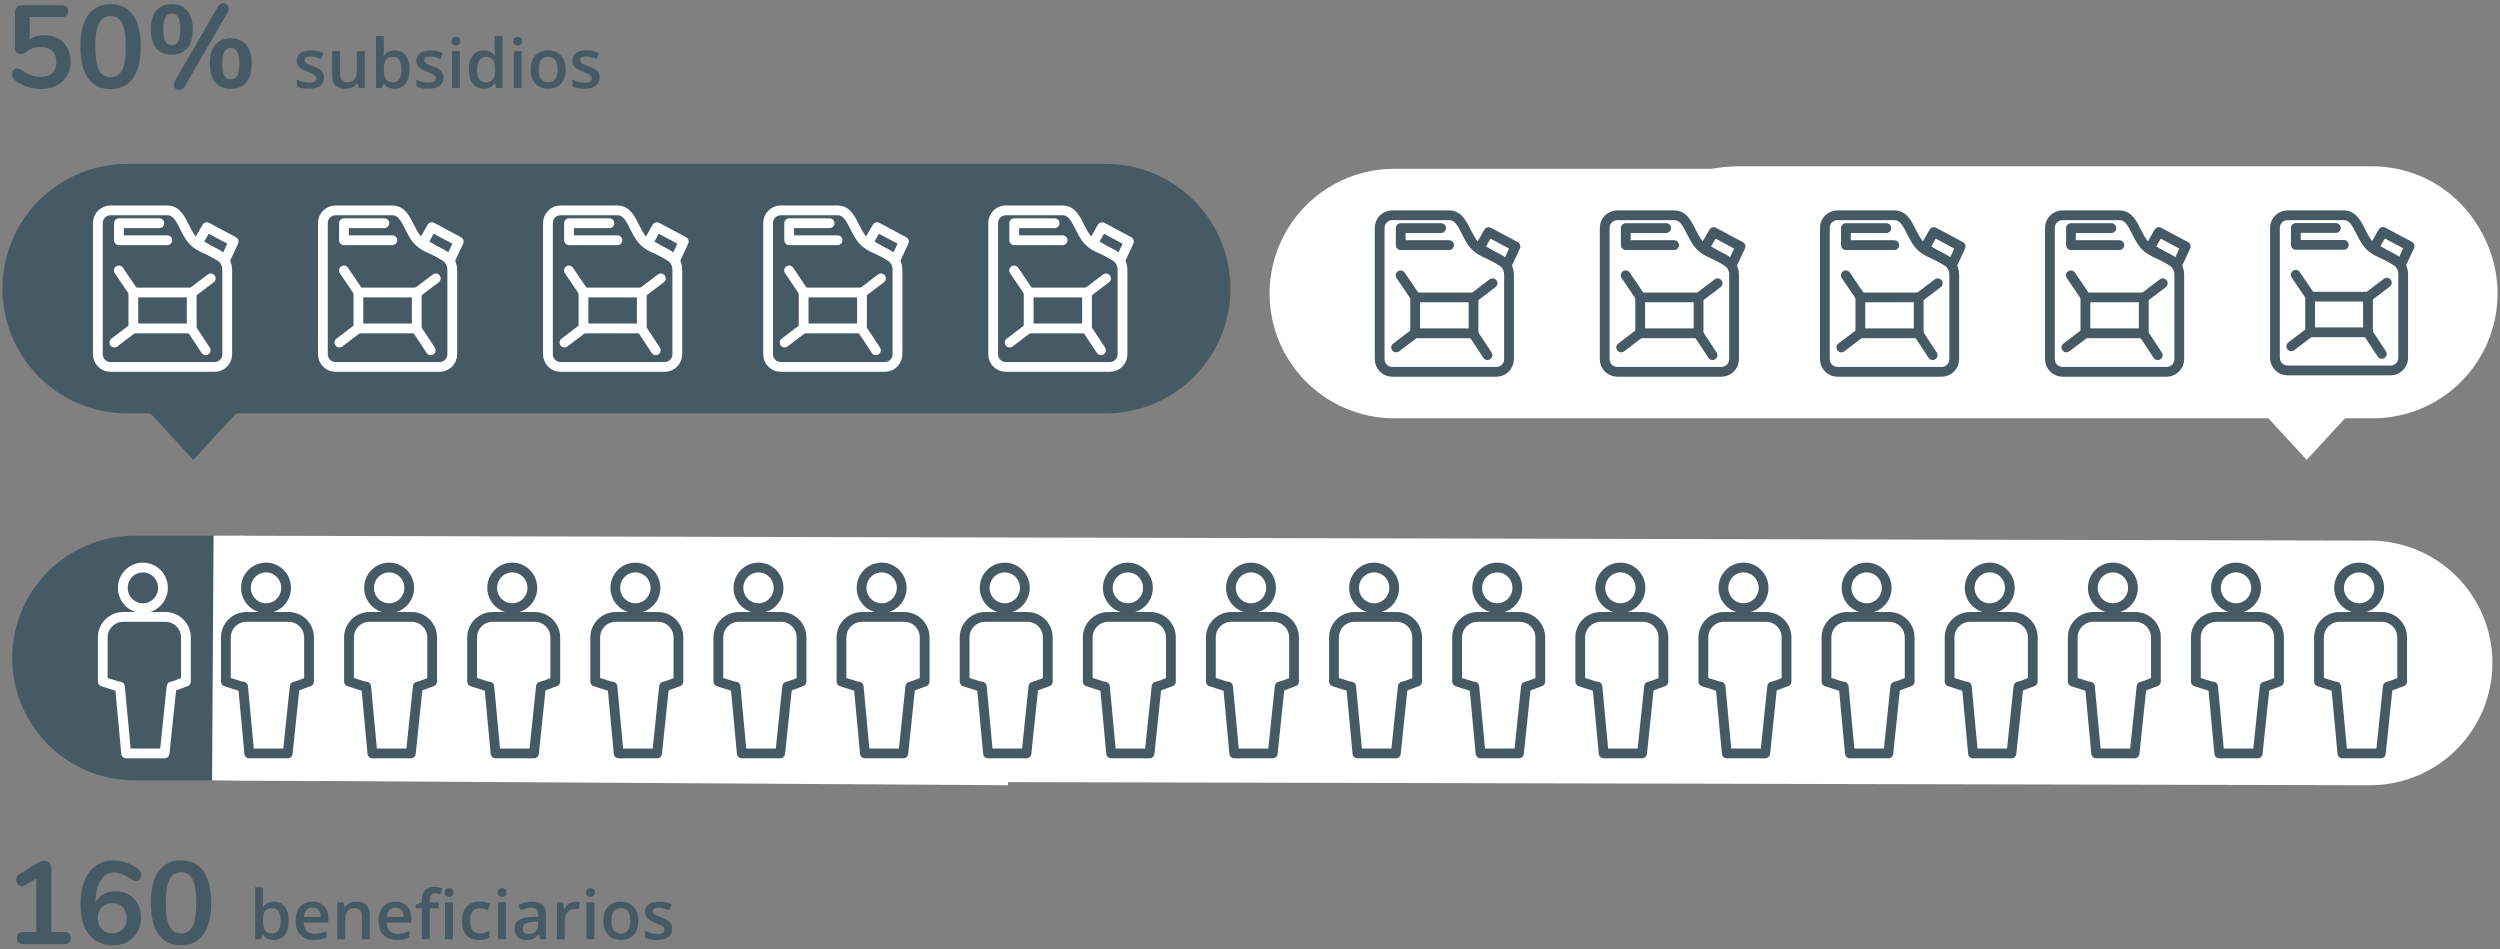 <?xml version="1.0" encoding="UTF-8"?>
<svg width="511px" height="194px" viewBox="0 0 511 194" version="1.1" xmlns="http://www.w3.org/2000/svg" xmlns:xlink="http://www.w3.org/1999/xlink">
    <rect x="0" y="0" width="511" height="194" fill="#808080" stroke="none"/>
    <!-- Generator: Sketch 48.2 (47327) - http://www.bohemiancoding.com/sketch -->
    <title>Group</title>
    <desc>Created with Sketch.</desc>
    <defs></defs>
    <g id="Artboard-3-Copy-2" stroke="none" stroke-width="1" fill="none" fill-rule="evenodd" transform="translate(-47, -68)">
        <g id="Group" transform="translate(48, 68)">
            <path d="M44.5,134.5 L483.449,135.5" id="Line-Copy-10" stroke="#FFFFFF" stroke-width="50" stroke-linecap="round"></path>
            <path d="M26.5,134.5 L45.5,134.5" id="Line-Copy-12" stroke="#455A64" stroke-width="50" stroke-linecap="round"></path>
            <path d="M42.5,134.5 L205.19,135.5" id="Line-Copy-14" stroke="#FFFFFF" stroke-width="50"></path>
            <g id="Group-Copy-2" transform="translate(43, 115)" stroke="#455A64" stroke-linecap="round" stroke-linejoin="round">
                <g id="man" transform="translate(0.167, 0)">
                    <g id="Group-12-Copy-3" transform="translate(2, 1)">
                        <ellipse id="Oval-5" stroke-width="2" cx="8.207" cy="4.156" rx="4.103" ry="4.156"></ellipse>
                        <path d="M3.251,24.344 L0,23.308 L0,14.294 C-2.84068559e-16,11.974 1.88,10.094 4.2,10.094 L12.8,10.094 C15.12,10.094 17,11.974 17,14.294 L17,23.308 L14.203,24.344" id="Rectangle-12" stroke-width="2"></path>
                        <polyline id="Rectangle-13" stroke-width="2" points="14.069 24.344 12.641 38 4.787 38 3.517 24.344"></polyline>
                    </g>
                </g>
                <g id="man" transform="translate(25.333, 0)">
                    <g id="Group-12-Copy-3" transform="translate(2, 1)">
                        <ellipse id="Oval-5" stroke-width="2" cx="8.207" cy="4.156" rx="4.103" ry="4.156"></ellipse>
                        <path d="M3.251,24.344 L0,23.308 L0,14.294 C-2.84068559e-16,11.974 1.88,10.094 4.2,10.094 L12.8,10.094 C15.12,10.094 17,11.974 17,14.294 L17,23.308 L14.203,24.344" id="Rectangle-12" stroke-width="2"></path>
                        <polyline id="Rectangle-13" stroke-width="2" points="14.069 24.344 12.641 38 4.787 38 3.517 24.344"></polyline>
                    </g>
                </g>
                <g id="man" transform="translate(50.5, 0)">
                    <g id="Group-12-Copy-3" transform="translate(2, 1)">
                        <ellipse id="Oval-5" stroke-width="2" cx="8.207" cy="4.156" rx="4.103" ry="4.156"></ellipse>
                        <path d="M3.251,24.344 L0,23.308 L0,14.294 C-2.84068559e-16,11.974 1.88,10.094 4.2,10.094 L12.8,10.094 C15.12,10.094 17,11.974 17,14.294 L17,23.308 L14.203,24.344" id="Rectangle-12" stroke-width="2"></path>
                        <polyline id="Rectangle-13" stroke-width="2" points="14.069 24.344 12.641 38 4.787 38 3.517 24.344"></polyline>
                    </g>
                </g>
                <g id="man" transform="translate(100.833, 0)">
                    <g id="Group-12-Copy-3" transform="translate(2, 1)">
                        <ellipse id="Oval-5" stroke-width="2" cx="8.207" cy="4.156" rx="4.103" ry="4.156"></ellipse>
                        <path d="M3.251,24.344 L0,23.308 L0,14.294 C-2.84068559e-16,11.974 1.88,10.094 4.2,10.094 L12.8,10.094 C15.12,10.094 17,11.974 17,14.294 L17,23.308 L14.203,24.344" id="Rectangle-12" stroke-width="2"></path>
                        <polyline id="Rectangle-13" stroke-width="2" points="14.069 24.344 12.641 38 4.787 38 3.517 24.344"></polyline>
                    </g>
                </g>
                <g id="man" transform="translate(151.167, 0)">
                    <g id="Group-12-Copy-3" transform="translate(2, 1)">
                        <ellipse id="Oval-5" stroke-width="2" cx="8.207" cy="4.156" rx="4.103" ry="4.156"></ellipse>
                        <path d="M3.251,24.344 L0,23.308 L0,14.294 C-2.84068559e-16,11.974 1.88,10.094 4.2,10.094 L12.8,10.094 C15.12,10.094 17,11.974 17,14.294 L17,23.308 L14.203,24.344" id="Rectangle-12" stroke-width="2"></path>
                        <polyline id="Rectangle-13" stroke-width="2" points="14.069 24.344 12.641 38 4.787 38 3.517 24.344"></polyline>
                    </g>
                </g>
                <g id="man" transform="translate(201.5, 0)">
                    <g id="Group-12-Copy-3" transform="translate(2, 1)">
                        <ellipse id="Oval-5" stroke-width="2" cx="8.207" cy="4.156" rx="4.103" ry="4.156"></ellipse>
                        <path d="M3.251,24.344 L0,23.308 L0,14.294 C-2.84068559e-16,11.974 1.88,10.094 4.2,10.094 L12.8,10.094 C15.12,10.094 17,11.974 17,14.294 L17,23.308 L14.203,24.344" id="Rectangle-12" stroke-width="2"></path>
                        <polyline id="Rectangle-13" stroke-width="2" points="14.069 24.344 12.641 38 4.787 38 3.517 24.344"></polyline>
                    </g>
                </g>
                <g id="man" transform="translate(251.833, 0)">
                    <g id="Group-12-Copy-3" transform="translate(2, 1)">
                        <ellipse id="Oval-5" stroke-width="2" cx="8.207" cy="4.156" rx="4.103" ry="4.156"></ellipse>
                        <path d="M3.251,24.344 L0,23.308 L0,14.294 C-2.84068559e-16,11.974 1.88,10.094 4.2,10.094 L12.8,10.094 C15.12,10.094 17,11.974 17,14.294 L17,23.308 L14.203,24.344" id="Rectangle-12" stroke-width="2"></path>
                        <polyline id="Rectangle-13" stroke-width="2" points="14.069 24.344 12.641 38 4.787 38 3.517 24.344"></polyline>
                    </g>
                </g>
                <g id="man" transform="translate(302.167, 0)">
                    <g id="Group-12-Copy-3" transform="translate(2, 1)">
                        <ellipse id="Oval-5" stroke-width="2" cx="8.207" cy="4.156" rx="4.103" ry="4.156"></ellipse>
                        <path d="M3.251,24.344 L0,23.308 L0,14.294 C-2.84068559e-16,11.974 1.88,10.094 4.2,10.094 L12.8,10.094 C15.12,10.094 17,11.974 17,14.294 L17,23.308 L14.203,24.344" id="Rectangle-12" stroke-width="2"></path>
                        <polyline id="Rectangle-13" stroke-width="2" points="14.069 24.344 12.641 38 4.787 38 3.517 24.344"></polyline>
                    </g>
                </g>
                <g id="man" transform="translate(352.5, 0)">
                    <g id="Group-12-Copy-3" transform="translate(2, 1)">
                        <ellipse id="Oval-5" stroke-width="2" cx="8.207" cy="4.156" rx="4.103" ry="4.156"></ellipse>
                        <path d="M3.251,24.344 L0,23.308 L0,14.294 C-2.84068559e-16,11.974 1.88,10.094 4.2,10.094 L12.8,10.094 C15.12,10.094 17,11.974 17,14.294 L17,23.308 L14.203,24.344" id="Rectangle-12" stroke-width="2"></path>
                        <polyline id="Rectangle-13" stroke-width="2" points="14.069 24.344 12.641 38 4.787 38 3.517 24.344"></polyline>
                    </g>
                </g>
                <g id="man" transform="translate(402.833, 0)">
                    <g id="Group-12-Copy-3" transform="translate(2, 1)">
                        <ellipse id="Oval-5" stroke-width="2" cx="8.207" cy="4.156" rx="4.103" ry="4.156"></ellipse>
                        <path d="M3.251,24.344 L0,23.308 L0,14.294 C-2.84068559e-16,11.974 1.88,10.094 4.2,10.094 L12.8,10.094 C15.12,10.094 17,11.974 17,14.294 L17,23.308 L14.203,24.344" id="Rectangle-12" stroke-width="2"></path>
                        <polyline id="Rectangle-13" stroke-width="2" points="14.069 24.344 12.641 38 4.787 38 3.517 24.344"></polyline>
                    </g>
                </g>
                <g id="man" transform="translate(75.667, 0)">
                    <g id="Group-12-Copy-3" transform="translate(2, 1)">
                        <ellipse id="Oval-5" stroke-width="2" cx="8.207" cy="4.156" rx="4.103" ry="4.156"></ellipse>
                        <path d="M3.251,24.344 L0,23.308 L0,14.294 C-2.84068559e-16,11.974 1.88,10.094 4.2,10.094 L12.8,10.094 C15.12,10.094 17,11.974 17,14.294 L17,23.308 L14.203,24.344" id="Rectangle-12" stroke-width="2"></path>
                        <polyline id="Rectangle-13" stroke-width="2" points="14.069 24.344 12.641 38 4.787 38 3.517 24.344"></polyline>
                    </g>
                </g>
                <g id="man" transform="translate(126, 0)">
                    <g id="Group-12-Copy-3" transform="translate(2, 1)">
                        <ellipse id="Oval-5" stroke-width="2" cx="8.207" cy="4.156" rx="4.103" ry="4.156"></ellipse>
                        <path d="M3.251,24.344 L0,23.308 L0,14.294 C-2.84068559e-16,11.974 1.88,10.094 4.2,10.094 L12.8,10.094 C15.12,10.094 17,11.974 17,14.294 L17,23.308 L14.203,24.344" id="Rectangle-12" stroke-width="2"></path>
                        <polyline id="Rectangle-13" stroke-width="2" points="14.069 24.344 12.641 38 4.787 38 3.517 24.344"></polyline>
                    </g>
                </g>
                <g id="man" transform="translate(176.333, 0)">
                    <g id="Group-12-Copy-3" transform="translate(2, 1)">
                        <ellipse id="Oval-5" stroke-width="2" cx="8.207" cy="4.156" rx="4.103" ry="4.156"></ellipse>
                        <path d="M3.251,24.344 L0,23.308 L0,14.294 C-2.84068559e-16,11.974 1.88,10.094 4.2,10.094 L12.8,10.094 C15.12,10.094 17,11.974 17,14.294 L17,23.308 L14.203,24.344" id="Rectangle-12" stroke-width="2"></path>
                        <polyline id="Rectangle-13" stroke-width="2" points="14.069 24.344 12.641 38 4.787 38 3.517 24.344"></polyline>
                    </g>
                </g>
                <g id="man" transform="translate(226.667, 0)">
                    <g id="Group-12-Copy-3" transform="translate(2, 1)">
                        <ellipse id="Oval-5" stroke-width="2" cx="8.207" cy="4.156" rx="4.103" ry="4.156"></ellipse>
                        <path d="M3.251,24.344 L0,23.308 L0,14.294 C-2.84068559e-16,11.974 1.88,10.094 4.2,10.094 L12.8,10.094 C15.12,10.094 17,11.974 17,14.294 L17,23.308 L14.203,24.344" id="Rectangle-12" stroke-width="2"></path>
                        <polyline id="Rectangle-13" stroke-width="2" points="14.069 24.344 12.641 38 4.787 38 3.517 24.344"></polyline>
                    </g>
                </g>
                <g id="man" transform="translate(277, 0)">
                    <g id="Group-12-Copy-3" transform="translate(2, 1)">
                        <ellipse id="Oval-5" stroke-width="2" cx="8.207" cy="4.156" rx="4.103" ry="4.156"></ellipse>
                        <path d="M3.251,24.344 L0,23.308 L0,14.294 C-2.84068559e-16,11.974 1.88,10.094 4.2,10.094 L12.8,10.094 C15.12,10.094 17,11.974 17,14.294 L17,23.308 L14.203,24.344" id="Rectangle-12" stroke-width="2"></path>
                        <polyline id="Rectangle-13" stroke-width="2" points="14.069 24.344 12.641 38 4.787 38 3.517 24.344"></polyline>
                    </g>
                </g>
                <g id="man" transform="translate(327.333, 0)">
                    <g id="Group-12-Copy-3" transform="translate(2, 1)">
                        <ellipse id="Oval-5" stroke-width="2" cx="8.207" cy="4.156" rx="4.103" ry="4.156"></ellipse>
                        <path d="M3.251,24.344 L0,23.308 L0,14.294 C-2.84068559e-16,11.974 1.88,10.094 4.2,10.094 L12.8,10.094 C15.12,10.094 17,11.974 17,14.294 L17,23.308 L14.203,24.344" id="Rectangle-12" stroke-width="2"></path>
                        <polyline id="Rectangle-13" stroke-width="2" points="14.069 24.344 12.641 38 4.787 38 3.517 24.344"></polyline>
                    </g>
                </g>
                <g id="man" transform="translate(377.667, 0)">
                    <g id="Group-12-Copy-3" transform="translate(2, 1)">
                        <ellipse id="Oval-5" stroke-width="2" cx="8.207" cy="4.156" rx="4.103" ry="4.156"></ellipse>
                        <path d="M3.251,24.344 L0,23.308 L0,14.294 C-2.84068559e-16,11.974 1.88,10.094 4.2,10.094 L12.8,10.094 C15.12,10.094 17,11.974 17,14.294 L17,23.308 L14.203,24.344" id="Rectangle-12" stroke-width="2"></path>
                        <polyline id="Rectangle-13" stroke-width="2" points="14.069 24.344 12.641 38 4.787 38 3.517 24.344"></polyline>
                    </g>
                </g>
                <g id="man" transform="translate(428, 0)">
                    <g id="Group-12-Copy-3" transform="translate(2, 1)">
                        <ellipse id="Oval-5" stroke-width="2" cx="8.207" cy="4.156" rx="4.103" ry="4.156"></ellipse>
                        <path d="M3.251,24.344 L0,23.308 L0,14.294 C-2.84068559e-16,11.974 1.88,10.094 4.2,10.094 L12.8,10.094 C15.12,10.094 17,11.974 17,14.294 L17,23.308 L14.203,24.344" id="Rectangle-12" stroke-width="2"></path>
                        <polyline id="Rectangle-13" stroke-width="2" points="14.069 24.344 12.641 38 4.787 38 3.517 24.344"></polyline>
                    </g>
                </g>
            </g>
            <path d="M154.884,84 L25.116,84 C11.245,84 0,72.807 0,59 C0,45.193 11.245,34 25.116,34 L154.884,34 C168.755,34 180,45.193 180,59 C180,72.807 168.755,84 154.884,84 L154.884,84 Z M38.512,94 L29.302,84 L47.722,84 L38.512,94 L38.512,94 Z" id="Shape" fill="#455A64"></path>
            <g id="Bubble-Copy" transform="translate(419, 64) scale(-1, 1) translate(-419, -64) translate(329, 34)" fill="#FFFFFF">
                <g id="Polygon">
                    <path d="M154.884,50 L25.116,50 C11.245,50 0,38.807 0,25 C0,11.193 11.245,0 25.116,0 L154.884,0 C168.755,0 180,11.193 180,25 C180,38.807 168.755,50 154.884,50 L154.884,50 Z M38.512,60 L29.302,50 L47.722,50 L38.512,60 L38.512,60 Z" id="Shape"></path>
                </g>
            </g>
            <path d="M55.011,184.303 C55.954,184.303 56.689,184.645 57.215,185.328 C57.742,186.012 58.005,186.971 58.005,188.206 C58.005,189.446 57.738,190.411 57.205,191.101 C56.672,191.792 55.931,192.137 54.983,192.137 C54.026,192.137 53.284,191.793 52.755,191.104 L52.646,191.104 L52.352,192 L51.148,192 L51.148,181.363 L52.755,181.363 L52.755,183.893 C52.755,184.079 52.746,184.357 52.728,184.727 C52.709,185.096 52.696,185.33 52.687,185.431 L52.755,185.431 C53.265,184.679 54.017,184.303 55.011,184.303 Z M54.594,185.615 C53.947,185.615 53.481,185.805 53.196,186.186 C52.911,186.567 52.764,187.203 52.755,188.097 L52.755,188.206 C52.755,189.127 52.901,189.793 53.192,190.206 C53.484,190.618 53.96,190.824 54.621,190.824 C55.191,190.824 55.623,190.599 55.917,190.147 C56.21,189.696 56.357,189.045 56.357,188.192 C56.357,186.474 55.77,185.615 54.594,185.615 Z M63.173,192.137 C61.997,192.137 61.078,191.794 60.415,191.108 C59.751,190.422 59.42,189.478 59.42,188.274 C59.42,187.039 59.728,186.069 60.343,185.362 C60.958,184.656 61.803,184.303 62.879,184.303 C63.877,184.303 64.665,184.606 65.244,185.212 C65.823,185.818 66.112,186.652 66.112,187.714 L66.112,188.582 L61.074,188.582 C61.097,189.316 61.295,189.88 61.669,190.274 C62.043,190.668 62.569,190.865 63.248,190.865 C63.695,190.865 64.111,190.823 64.496,190.739 C64.881,190.654 65.294,190.514 65.736,190.318 L65.736,191.624 C65.344,191.811 64.948,191.943 64.547,192.021 C64.146,192.098 63.688,192.137 63.173,192.137 Z M62.879,185.52 C62.368,185.52 61.959,185.681 61.652,186.005 C61.344,186.328 61.161,186.8 61.102,187.42 L64.533,187.42 C64.524,186.796 64.374,186.323 64.082,186.001 C63.79,185.68 63.389,185.52 62.879,185.52 Z M74.589,192 L72.976,192 L72.976,187.352 C72.976,186.768 72.858,186.333 72.624,186.046 C72.389,185.759 72.016,185.615 71.506,185.615 C70.827,185.615 70.33,185.816 70.016,186.217 C69.701,186.618 69.544,187.29 69.544,188.233 L69.544,192 L67.938,192 L67.938,184.439 L69.195,184.439 L69.421,185.431 L69.503,185.431 C69.731,185.071 70.054,184.793 70.474,184.597 C70.893,184.401 71.358,184.303 71.868,184.303 C73.682,184.303 74.589,185.226 74.589,187.071 L74.589,192 Z M80.126,192.137 C78.95,192.137 78.031,191.794 77.368,191.108 C76.705,190.422 76.373,189.478 76.373,188.274 C76.373,187.039 76.681,186.069 77.296,185.362 C77.911,184.656 78.757,184.303 79.832,184.303 C80.83,184.303 81.618,184.606 82.197,185.212 C82.776,185.818 83.065,186.652 83.065,187.714 L83.065,188.582 L78.027,188.582 C78.05,189.316 78.248,189.88 78.622,190.274 C78.996,190.668 79.522,190.865 80.201,190.865 C80.648,190.865 81.064,190.823 81.449,190.739 C81.834,190.654 82.247,190.514 82.689,190.318 L82.689,191.624 C82.298,191.811 81.901,191.943 81.5,192.021 C81.099,192.098 80.641,192.137 80.126,192.137 Z M79.832,185.52 C79.322,185.52 78.913,185.681 78.605,186.005 C78.297,186.328 78.114,186.8 78.055,187.42 L81.486,187.42 C81.477,186.796 81.327,186.323 81.035,186.001 C80.743,185.68 80.342,185.52 79.832,185.52 Z M88.685,185.656 L86.839,185.656 L86.839,192 L85.226,192 L85.226,185.656 L83.981,185.656 L83.981,184.904 L85.226,184.412 L85.226,183.92 C85.226,183.027 85.435,182.365 85.854,181.934 C86.274,181.503 86.914,181.288 87.775,181.288 C88.34,181.288 88.896,181.382 89.443,181.568 L89.02,182.785 C88.623,182.658 88.245,182.594 87.885,182.594 C87.52,182.594 87.255,182.707 87.088,182.932 C86.922,183.158 86.839,183.496 86.839,183.947 L86.839,184.439 L88.685,184.439 L88.685,185.656 Z M91.576,192 L89.97,192 L89.97,184.439 L91.576,184.439 L91.576,192 Z M89.874,182.437 C89.874,182.149 89.953,181.928 90.11,181.773 C90.267,181.618 90.492,181.541 90.783,181.541 C91.066,181.541 91.286,181.618 91.443,181.773 C91.6,181.928 91.679,182.149 91.679,182.437 C91.679,182.71 91.6,182.925 91.443,183.083 C91.286,183.24 91.066,183.318 90.783,183.318 C90.492,183.318 90.267,183.24 90.11,183.083 C89.953,182.925 89.874,182.71 89.874,182.437 Z M96.929,192.137 C95.785,192.137 94.916,191.803 94.321,191.135 C93.726,190.468 93.429,189.509 93.429,188.261 C93.429,186.989 93.74,186.012 94.362,185.328 C94.984,184.645 95.883,184.303 97.059,184.303 C97.856,184.303 98.574,184.451 99.212,184.747 L98.727,186.039 C98.048,185.775 97.487,185.643 97.045,185.643 C95.737,185.643 95.083,186.511 95.083,188.247 C95.083,189.095 95.246,189.732 95.572,190.158 C95.898,190.584 96.375,190.797 97.004,190.797 C97.719,190.797 98.396,190.619 99.034,190.264 L99.034,191.665 C98.747,191.834 98.441,191.954 98.115,192.027 C97.789,192.1 97.394,192.137 96.929,192.137 Z M102.418,192 L100.812,192 L100.812,184.439 L102.418,184.439 L102.418,192 Z M100.716,182.437 C100.716,182.149 100.794,181.928 100.952,181.773 C101.109,181.618 101.333,181.541 101.625,181.541 C101.908,181.541 102.127,181.618 102.285,181.773 C102.442,181.928 102.521,182.149 102.521,182.437 C102.521,182.71 102.442,182.925 102.285,183.083 C102.127,183.24 101.908,183.318 101.625,183.318 C101.333,183.318 101.109,183.24 100.952,183.083 C100.794,182.925 100.716,182.71 100.716,182.437 Z M109.445,192 L109.124,190.947 L109.069,190.947 C108.705,191.408 108.338,191.721 107.969,191.887 C107.6,192.054 107.126,192.137 106.547,192.137 C105.804,192.137 105.224,191.936 104.807,191.535 C104.39,191.134 104.182,190.567 104.182,189.833 C104.182,189.054 104.471,188.466 105.05,188.069 C105.629,187.673 106.51,187.456 107.695,187.42 L109.001,187.379 L109.001,186.976 C109.001,186.493 108.888,186.131 108.663,185.892 C108.437,185.653 108.087,185.533 107.613,185.533 C107.226,185.533 106.854,185.59 106.499,185.704 C106.144,185.818 105.802,185.952 105.474,186.107 L104.954,184.959 C105.364,184.745 105.813,184.582 106.301,184.47 C106.788,184.359 107.249,184.303 107.682,184.303 C108.643,184.303 109.369,184.512 109.859,184.932 C110.349,185.351 110.594,186.009 110.594,186.907 L110.594,192 L109.445,192 Z M107.053,190.906 C107.636,190.906 108.104,190.743 108.458,190.417 C108.811,190.092 108.987,189.635 108.987,189.047 L108.987,188.391 L108.017,188.432 C107.26,188.459 106.71,188.585 106.366,188.811 C106.022,189.037 105.85,189.382 105.85,189.847 C105.85,190.184 105.95,190.445 106.15,190.629 C106.351,190.814 106.652,190.906 107.053,190.906 Z M116.671,184.303 C116.994,184.303 117.261,184.326 117.471,184.371 L117.313,185.868 C117.086,185.813 116.849,185.786 116.603,185.786 C115.96,185.786 115.439,185.996 115.041,186.415 C114.642,186.834 114.442,187.379 114.442,188.049 L114.442,192 L112.836,192 L112.836,184.439 L114.094,184.439 L114.306,185.772 L114.388,185.772 C114.638,185.321 114.965,184.964 115.369,184.699 C115.772,184.435 116.206,184.303 116.671,184.303 Z M120.479,192 L118.872,192 L118.872,184.439 L120.479,184.439 L120.479,192 Z M118.776,182.437 C118.776,182.149 118.855,181.928 119.012,181.773 C119.169,181.618 119.394,181.541 119.686,181.541 C119.968,181.541 120.188,181.618 120.345,181.773 C120.502,181.928 120.581,182.149 120.581,182.437 C120.581,182.71 120.502,182.925 120.345,183.083 C120.188,183.24 119.968,183.318 119.686,183.318 C119.394,183.318 119.169,183.24 119.012,183.083 C118.855,182.925 118.776,182.71 118.776,182.437 Z M129.481,188.206 C129.481,189.441 129.165,190.405 128.531,191.098 C127.898,191.79 127.016,192.137 125.886,192.137 C125.179,192.137 124.555,191.977 124.013,191.658 C123.47,191.339 123.053,190.881 122.762,190.284 C122.47,189.687 122.324,188.994 122.324,188.206 C122.324,186.98 122.639,186.023 123.268,185.335 C123.896,184.647 124.783,184.303 125.927,184.303 C127.021,184.303 127.886,184.655 128.524,185.359 C129.162,186.063 129.481,187.012 129.481,188.206 Z M123.979,188.206 C123.979,189.952 124.623,190.824 125.913,190.824 C127.189,190.824 127.827,189.952 127.827,188.206 C127.827,186.479 127.185,185.615 125.899,185.615 C125.225,185.615 124.736,185.839 124.433,186.285 C124.13,186.732 123.979,187.372 123.979,188.206 Z M136.406,189.847 C136.406,190.585 136.137,191.151 135.6,191.545 C135.062,191.94 134.292,192.137 133.289,192.137 C132.282,192.137 131.473,191.984 130.862,191.679 L130.862,190.291 C131.751,190.701 132.578,190.906 133.344,190.906 C134.333,190.906 134.827,190.608 134.827,190.011 C134.827,189.819 134.772,189.66 134.663,189.532 C134.554,189.405 134.374,189.272 134.123,189.136 C133.872,188.999 133.524,188.844 133.077,188.671 C132.207,188.334 131.618,187.996 131.31,187.659 C131.002,187.322 130.849,186.884 130.849,186.347 C130.849,185.7 131.11,185.197 131.631,184.839 C132.153,184.482 132.863,184.303 133.761,184.303 C134.649,184.303 135.49,184.483 136.283,184.843 L135.764,186.053 C134.948,185.715 134.262,185.547 133.706,185.547 C132.858,185.547 132.435,185.788 132.435,186.271 C132.435,186.508 132.545,186.709 132.766,186.873 C132.987,187.037 133.469,187.263 134.212,187.55 C134.836,187.791 135.29,188.012 135.572,188.213 C135.855,188.413 136.064,188.645 136.201,188.907 C136.338,189.169 136.406,189.482 136.406,189.847 Z" id="beneficiarios" fill="#455A64"></path>
            <path d="M65.228,15.847 C65.228,16.585 64.959,17.151 64.421,17.545 C63.883,17.94 63.113,18.137 62.11,18.137 C61.103,18.137 60.294,17.984 59.684,17.679 L59.684,16.291 C60.572,16.701 61.399,16.906 62.165,16.906 C63.154,16.906 63.648,16.608 63.648,16.011 C63.648,15.819 63.594,15.66 63.484,15.532 C63.375,15.405 63.195,15.272 62.944,15.136 C62.694,14.999 62.345,14.844 61.898,14.671 C61.028,14.334 60.439,13.996 60.131,13.659 C59.824,13.322 59.67,12.884 59.67,12.347 C59.67,11.7 59.931,11.197 60.453,10.839 C60.974,10.482 61.684,10.303 62.582,10.303 C63.471,10.303 64.312,10.483 65.104,10.843 L64.585,12.053 C63.769,11.715 63.083,11.547 62.527,11.547 C61.68,11.547 61.256,11.788 61.256,12.271 C61.256,12.508 61.366,12.709 61.587,12.873 C61.808,13.037 62.29,13.263 63.033,13.55 C63.658,13.791 64.111,14.012 64.394,14.213 C64.676,14.413 64.886,14.645 65.022,14.907 C65.159,15.169 65.228,15.482 65.228,15.847 Z M72.296,18 L72.07,17.009 L71.988,17.009 C71.765,17.36 71.447,17.635 71.035,17.836 C70.622,18.036 70.152,18.137 69.623,18.137 C68.707,18.137 68.023,17.909 67.572,17.453 C67.121,16.997 66.896,16.307 66.896,15.382 L66.896,10.439 L68.516,10.439 L68.516,15.102 C68.516,15.68 68.634,16.114 68.871,16.404 C69.108,16.693 69.479,16.838 69.985,16.838 C70.66,16.838 71.155,16.636 71.472,16.233 C71.789,15.83 71.947,15.154 71.947,14.206 L71.947,10.439 L73.561,10.439 L73.561,18 L72.296,18 Z M79.713,10.303 C80.656,10.303 81.391,10.645 81.917,11.328 C82.444,12.012 82.707,12.971 82.707,14.206 C82.707,15.446 82.44,16.411 81.907,17.101 C81.374,17.792 80.633,18.137 79.686,18.137 C78.729,18.137 77.986,17.793 77.457,17.104 L77.348,17.104 L77.054,18 L75.851,18 L75.851,7.363 L77.457,7.363 L77.457,9.893 C77.457,10.079 77.448,10.357 77.43,10.727 C77.411,11.096 77.398,11.33 77.389,11.431 L77.457,11.431 C77.967,10.679 78.719,10.303 79.713,10.303 Z M79.296,11.615 C78.649,11.615 78.183,11.805 77.898,12.186 C77.613,12.567 77.466,13.203 77.457,14.097 L77.457,14.206 C77.457,15.127 77.603,15.793 77.895,16.206 C78.186,16.618 78.662,16.824 79.323,16.824 C79.893,16.824 80.325,16.599 80.619,16.147 C80.913,15.696 81.06,15.045 81.06,14.192 C81.06,12.474 80.472,11.615 79.296,11.615 Z M89.652,15.847 C89.652,16.585 89.383,17.151 88.846,17.545 C88.308,17.94 87.538,18.137 86.535,18.137 C85.528,18.137 84.719,17.984 84.108,17.679 L84.108,16.291 C84.997,16.701 85.824,16.906 86.59,16.906 C87.579,16.906 88.073,16.608 88.073,16.011 C88.073,15.819 88.019,15.66 87.909,15.532 C87.8,15.405 87.62,15.272 87.369,15.136 C87.118,14.999 86.77,14.844 86.323,14.671 C85.453,14.334 84.864,13.996 84.556,13.659 C84.249,13.322 84.095,12.884 84.095,12.347 C84.095,11.7 84.356,11.197 84.877,10.839 C85.399,10.482 86.109,10.303 87.007,10.303 C87.896,10.303 88.736,10.483 89.529,10.843 L89.01,12.053 C88.194,11.715 87.508,11.547 86.952,11.547 C86.104,11.547 85.681,11.788 85.681,12.271 C85.681,12.508 85.791,12.709 86.012,12.873 C86.233,13.037 86.715,13.263 87.458,13.55 C88.082,13.791 88.536,14.012 88.818,14.213 C89.101,14.413 89.311,14.645 89.447,14.907 C89.584,15.169 89.652,15.482 89.652,15.847 Z M92.995,18 L91.389,18 L91.389,10.439 L92.995,10.439 L92.995,18 Z M91.293,8.437 C91.293,8.149 91.372,7.928 91.529,7.773 C91.686,7.618 91.91,7.541 92.202,7.541 C92.485,7.541 92.705,7.618 92.862,7.773 C93.019,7.928 93.098,8.149 93.098,8.437 C93.098,8.71 93.019,8.925 92.862,9.083 C92.705,9.24 92.485,9.318 92.202,9.318 C91.91,9.318 91.686,9.24 91.529,9.083 C91.372,8.925 91.293,8.71 91.293,8.437 Z M97.842,18.137 C96.898,18.137 96.162,17.795 95.634,17.111 C95.105,16.428 94.841,15.468 94.841,14.233 C94.841,12.994 95.109,12.029 95.644,11.338 C96.18,10.648 96.921,10.303 97.869,10.303 C98.863,10.303 99.619,10.67 100.139,11.403 L100.221,11.403 C100.143,10.861 100.104,10.433 100.104,10.118 L100.104,7.363 L101.718,7.363 L101.718,18 L100.46,18 L100.18,17.009 L100.104,17.009 C99.59,17.761 98.835,18.137 97.842,18.137 Z M98.272,16.838 C98.933,16.838 99.414,16.652 99.715,16.281 C100.016,15.909 100.171,15.307 100.18,14.473 L100.18,14.247 C100.18,13.295 100.025,12.618 99.715,12.217 C99.405,11.816 98.92,11.615 98.259,11.615 C97.694,11.615 97.258,11.844 96.953,12.302 C96.648,12.76 96.495,13.413 96.495,14.261 C96.495,15.099 96.643,15.738 96.939,16.178 C97.236,16.618 97.68,16.838 98.272,16.838 Z M105.621,18 L104.015,18 L104.015,10.439 L105.621,10.439 L105.621,18 Z M103.919,8.437 C103.919,8.149 103.998,7.928 104.155,7.773 C104.312,7.618 104.536,7.541 104.828,7.541 C105.111,7.541 105.331,7.618 105.488,7.773 C105.645,7.928 105.724,8.149 105.724,8.437 C105.724,8.71 105.645,8.925 105.488,9.083 C105.331,9.24 105.111,9.318 104.828,9.318 C104.536,9.318 104.312,9.24 104.155,9.083 C103.998,8.925 103.919,8.71 103.919,8.437 Z M114.624,14.206 C114.624,15.441 114.307,16.405 113.674,17.098 C113.04,17.79 112.159,18.137 111.028,18.137 C110.322,18.137 109.698,17.977 109.155,17.658 C108.613,17.339 108.196,16.881 107.904,16.284 C107.613,15.687 107.467,14.994 107.467,14.206 C107.467,12.98 107.781,12.023 108.41,11.335 C109.039,10.647 109.925,10.303 111.069,10.303 C112.163,10.303 113.029,10.655 113.667,11.359 C114.305,12.063 114.624,13.012 114.624,14.206 Z M109.121,14.206 C109.121,15.952 109.766,16.824 111.056,16.824 C112.332,16.824 112.97,15.952 112.97,14.206 C112.97,12.479 112.327,11.615 111.042,11.615 C110.368,11.615 109.879,11.839 109.576,12.285 C109.273,12.732 109.121,13.372 109.121,14.206 Z M121.549,15.847 C121.549,16.585 121.28,17.151 120.742,17.545 C120.204,17.94 119.434,18.137 118.432,18.137 C117.424,18.137 116.616,17.984 116.005,17.679 L116.005,16.291 C116.894,16.701 117.721,16.906 118.486,16.906 C119.475,16.906 119.97,16.608 119.97,16.011 C119.97,15.819 119.915,15.66 119.806,15.532 C119.696,15.405 119.516,15.272 119.266,15.136 C119.015,14.999 118.666,14.844 118.22,14.671 C117.349,14.334 116.76,13.996 116.453,13.659 C116.145,13.322 115.991,12.884 115.991,12.347 C115.991,11.7 116.252,11.197 116.774,10.839 C117.296,10.482 118.006,10.303 118.903,10.303 C119.792,10.303 120.633,10.483 121.426,10.843 L120.906,12.053 C120.09,11.715 119.405,11.547 118.849,11.547 C118.001,11.547 117.577,11.788 117.577,12.271 C117.577,12.508 117.688,12.709 117.909,12.873 C118.13,13.037 118.612,13.263 119.354,13.55 C119.979,13.791 120.432,14.012 120.715,14.213 C120.997,14.413 121.207,14.645 121.344,14.907 C121.48,15.169 121.549,15.482 121.549,15.847 Z" id="subsidios" fill="#455A64"></path>
            <path d="M25,59 L225,59" id="Line-Copy-29" stroke="#455A64" stroke-width="51" stroke-linecap="round"></path>
            <g id="Group-9-Copy-59" transform="translate(19, 43)" stroke="#FFFFFF" stroke-linecap="round" stroke-linejoin="round" stroke-width="2">
                <path d="M2.583,2.7269292e-14 C6.466,6.82591498e-14 10.348,1.09249008e-13 14.231,1.50238865e-13 C17.118,7.35652731e-13 17.453,4.29 19.692,6.421 C21.932,8.552 26.444,8.489 26.444,12.208 C26.444,17.945 26.444,23.681 26.444,29.417 L26.444,29.417 C26.444,30.844 25.288,32 23.861,32 L2.583,32 C1.156,32 6.18791386e-16,30.844 4.4408921e-16,29.417 L-2.70894418e-14,2.583 C-2.7264144e-14,1.156 1.156,1.15023168e-15 2.583,8.8817842e-16 Z" id="Rectangle-8"></path>
                <polygon id="Rectangle-9" points="20.392 6.74 22.268 3.435 27.761 6.373 26.063 10.027"></polygon>
                <polyline id="Path-16" points="12.565 2.624 4.306 2.624 4.306 6.102 14.196 6.102"></polyline>
                <rect id="Rectangle-10" x="7.259" y="16.787" width="11.926" height="7.344"></rect>
                <path d="M7.519,17.049 L4.286,12.276" id="Line-9"></path>
                <path d="M18.926,17.049 L23.074,13.902" id="Line-10"></path>
                <path d="M22.037,28.59 L18.926,23.869" id="Line-11"></path>
                <path d="M3.37,27.016 L7.519,23.869" id="Line-12"></path>
            </g>
            <g id="Group-9-Copy-60" transform="translate(65, 43)" stroke="#FFFFFF" stroke-linecap="round" stroke-linejoin="round" stroke-width="2">
                <path d="M2.583,2.7269292e-14 C6.466,6.82591498e-14 10.348,1.09249008e-13 14.231,1.50238865e-13 C17.118,7.35652731e-13 17.453,4.29 19.692,6.421 C21.932,8.552 26.444,8.489 26.444,12.208 C26.444,17.945 26.444,23.681 26.444,29.417 L26.444,29.417 C26.444,30.844 25.288,32 23.861,32 L2.583,32 C1.156,32 6.18791386e-16,30.844 4.4408921e-16,29.417 L-2.70894418e-14,2.583 C-2.7264144e-14,1.156 1.156,1.15023168e-15 2.583,8.8817842e-16 Z" id="Rectangle-8"></path>
                <polygon id="Rectangle-9" points="20.392 6.74 22.268 3.435 27.761 6.373 26.063 10.027"></polygon>
                <polyline id="Path-16" points="12.565 2.624 4.306 2.624 4.306 6.102 14.196 6.102"></polyline>
                <rect id="Rectangle-10" x="7.259" y="16.787" width="11.926" height="7.344"></rect>
                <path d="M7.519,17.049 L4.286,12.276" id="Line-9"></path>
                <path d="M18.926,17.049 L23.074,13.902" id="Line-10"></path>
                <path d="M22.037,28.59 L18.926,23.869" id="Line-11"></path>
                <path d="M3.37,27.016 L7.519,23.869" id="Line-12"></path>
            </g>
            <g id="Group-9-Copy-61" transform="translate(111, 43)" stroke="#FFFFFF" stroke-linecap="round" stroke-linejoin="round" stroke-width="2">
                <path d="M2.583,2.7269292e-14 C6.466,6.82591498e-14 10.348,1.09249008e-13 14.231,1.50238865e-13 C17.118,7.35652731e-13 17.453,4.29 19.692,6.421 C21.932,8.552 26.444,8.489 26.444,12.208 C26.444,17.945 26.444,23.681 26.444,29.417 L26.444,29.417 C26.444,30.844 25.288,32 23.861,32 L2.583,32 C1.156,32 6.18791386e-16,30.844 4.4408921e-16,29.417 L-2.70894418e-14,2.583 C-2.7264144e-14,1.156 1.156,1.15023168e-15 2.583,8.8817842e-16 Z" id="Rectangle-8"></path>
                <polygon id="Rectangle-9" points="20.392 6.74 22.268 3.435 27.761 6.373 26.063 10.027"></polygon>
                <polyline id="Path-16" points="12.565 2.624 4.306 2.624 4.306 6.102 14.196 6.102"></polyline>
                <rect id="Rectangle-10" x="7.259" y="16.787" width="11.926" height="7.344"></rect>
                <path d="M7.519,17.049 L4.286,12.276" id="Line-9"></path>
                <path d="M18.926,17.049 L23.074,13.902" id="Line-10"></path>
                <path d="M22.037,28.59 L18.926,23.869" id="Line-11"></path>
                <path d="M3.37,27.016 L7.519,23.869" id="Line-12"></path>
            </g>
            <g id="Group-9-Copy-62" transform="translate(156, 43)" stroke="#FFFFFF" stroke-linecap="round" stroke-linejoin="round" stroke-width="2">
                <path d="M2.583,2.7269292e-14 C6.466,6.82591498e-14 10.348,1.09249008e-13 14.231,1.50238865e-13 C17.118,7.35652731e-13 17.453,4.29 19.692,6.421 C21.932,8.552 26.444,8.489 26.444,12.208 C26.444,17.945 26.444,23.681 26.444,29.417 L26.444,29.417 C26.444,30.844 25.288,32 23.861,32 L2.583,32 C1.156,32 2.0752506e-15,30.844 0,29.417 L-2.70894418e-14,2.583 C-2.7264144e-14,1.156 1.156,7.06142474e-16 2.583,4.4408921e-16 Z" id="Rectangle-8"></path>
                <polygon id="Rectangle-9" points="20.392 6.74 22.268 3.435 27.761 6.373 26.063 10.027"></polygon>
                <polyline id="Path-16" points="12.565 2.624 4.306 2.624 4.306 6.102 14.196 6.102"></polyline>
                <rect id="Rectangle-10" x="7.259" y="16.787" width="11.926" height="7.344"></rect>
                <path d="M7.519,17.049 L4.286,12.276" id="Line-9"></path>
                <path d="M18.926,17.049 L23.074,13.902" id="Line-10"></path>
                <path d="M22.037,28.59 L18.926,23.869" id="Line-11"></path>
                <path d="M3.37,27.016 L7.519,23.869" id="Line-12"></path>
            </g>
            <g id="Group-9-Copy-63" transform="translate(202, 43)" stroke="#FFFFFF" stroke-linecap="round" stroke-linejoin="round" stroke-width="2">
                <path d="M2.583,2.7269292e-14 C6.466,6.82591498e-14 10.348,1.09249008e-13 14.231,1.50238865e-13 C17.118,7.35652731e-13 17.453,4.29 19.692,6.421 C21.932,8.552 26.444,8.489 26.444,12.208 C26.444,17.945 26.444,23.681 26.444,29.417 L26.444,29.417 C26.444,30.844 25.288,32 23.861,32 L2.583,32 C1.156,32 2.0752506e-15,30.844 0,29.417 L-2.70894418e-14,2.583 C-2.7264144e-14,1.156 1.156,7.06142474e-16 2.583,4.4408921e-16 Z" id="Rectangle-8"></path>
                <polygon id="Rectangle-9" points="20.392 6.74 22.268 3.435 27.761 6.373 26.063 10.027"></polygon>
                <polyline id="Path-16" points="12.565 2.624 4.306 2.624 4.306 6.102 14.196 6.102"></polyline>
                <rect id="Rectangle-10" x="7.259" y="16.787" width="11.926" height="7.344"></rect>
                <path d="M7.519,17.049 L4.286,12.276" id="Line-9"></path>
                <path d="M18.926,17.049 L23.074,13.902" id="Line-10"></path>
                <path d="M22.037,28.59 L18.926,23.869" id="Line-11"></path>
                <path d="M3.37,27.016 L7.519,23.869" id="Line-12"></path>
            </g>
            <g id="Group-2-Copy" transform="translate(281, 44)" stroke-linecap="round">
                <path d="M3,16 L203,16" id="Line-Copy-23" stroke="#FFFFFF" stroke-width="51"></path>
                <g id="Group-9-Copy-49" stroke="#455A64" stroke-linejoin="round" stroke-width="2">
                    <path d="M2.583,2.7269292e-14 C6.466,6.82591498e-14 10.348,1.09249008e-13 14.231,1.50238865e-13 C17.118,7.35652731e-13 17.453,4.29 19.692,6.421 C21.932,8.552 26.444,8.489 26.444,12.208 C26.444,17.945 26.444,23.681 26.444,29.417 L26.444,29.417 C26.444,30.844 25.288,32 23.861,32 L2.583,32 C1.156,32 6.18791386e-16,30.844 4.4408921e-16,29.417 L-2.70894418e-14,2.583 C-2.7264144e-14,1.156 1.156,1.15023168e-15 2.583,8.8817842e-16 Z" id="Rectangle-8"></path>
                    <polygon id="Rectangle-9" points="20.392 6.74 22.268 3.435 27.761 6.373 26.063 10.027"></polygon>
                    <polyline id="Path-16" points="12.565 2.624 4.306 2.624 4.306 6.102 14.196 6.102"></polyline>
                    <rect id="Rectangle-10" x="7.259" y="16.787" width="11.926" height="7.344"></rect>
                    <path d="M7.519,17.049 L4.286,12.276" id="Line-9"></path>
                    <path d="M18.926,17.049 L23.074,13.902" id="Line-10"></path>
                    <path d="M22.037,28.59 L18.926,23.869" id="Line-11"></path>
                    <path d="M3.37,27.016 L7.519,23.869" id="Line-12"></path>
                </g>
                <g id="Group-9-Copy-50" transform="translate(46, 0)" stroke="#455A64" stroke-linejoin="round" stroke-width="2">
                    <path d="M2.583,2.7269292e-14 C6.466,6.82591498e-14 10.348,1.09249008e-13 14.231,1.50238865e-13 C17.118,7.35652731e-13 17.453,4.29 19.692,6.421 C21.932,8.552 26.444,8.489 26.444,12.208 C26.444,17.945 26.444,23.681 26.444,29.417 L26.444,29.417 C26.444,30.844 25.288,32 23.861,32 L2.583,32 C1.156,32 6.18791386e-16,30.844 4.4408921e-16,29.417 L-2.70894418e-14,2.583 C-2.7264144e-14,1.156 1.156,1.15023168e-15 2.583,8.8817842e-16 Z" id="Rectangle-8"></path>
                    <polygon id="Rectangle-9" points="20.392 6.74 22.268 3.435 27.761 6.373 26.063 10.027"></polygon>
                    <polyline id="Path-16" points="12.565 2.624 4.306 2.624 4.306 6.102 14.196 6.102"></polyline>
                    <rect id="Rectangle-10" x="7.259" y="16.787" width="11.926" height="7.344"></rect>
                    <path d="M7.519,17.049 L4.286,12.276" id="Line-9"></path>
                    <path d="M18.926,17.049 L23.074,13.902" id="Line-10"></path>
                    <path d="M22.037,28.59 L18.926,23.869" id="Line-11"></path>
                    <path d="M3.37,27.016 L7.519,23.869" id="Line-12"></path>
                </g>
                <g id="Group-9-Copy-51" transform="translate(91, 0)" stroke="#455A64" stroke-linejoin="round" stroke-width="2">
                    <path d="M2.583,2.7269292e-14 C6.466,6.82591498e-14 10.348,1.09249008e-13 14.231,1.50238865e-13 C17.118,7.35652731e-13 17.453,4.29 19.692,6.421 C21.932,8.552 26.444,8.489 26.444,12.208 C26.444,17.945 26.444,23.681 26.444,29.417 L26.444,29.417 C26.444,30.844 25.288,32 23.861,32 L2.583,32 C1.156,32 2.0752506e-15,30.844 0,29.417 L-2.70894418e-14,2.583 C-2.7264144e-14,1.156 1.156,7.06142474e-16 2.583,4.4408921e-16 Z" id="Rectangle-8"></path>
                    <polygon id="Rectangle-9" points="20.392 6.74 22.268 3.435 27.761 6.373 26.063 10.027"></polygon>
                    <polyline id="Path-16" points="12.565 2.624 4.306 2.624 4.306 6.102 14.196 6.102"></polyline>
                    <rect id="Rectangle-10" x="7.259" y="16.787" width="11.926" height="7.344"></rect>
                    <path d="M7.519,17.049 L4.286,12.276" id="Line-9"></path>
                    <path d="M18.926,17.049 L23.074,13.902" id="Line-10"></path>
                    <path d="M22.037,28.59 L18.926,23.869" id="Line-11"></path>
                    <path d="M3.37,27.016 L7.519,23.869" id="Line-12"></path>
                </g>
                <g id="Group-9-Copy-52" transform="translate(137, 0)" stroke="#455A64" stroke-linejoin="round" stroke-width="2">
                    <path d="M2.583,2.7269292e-14 C6.466,6.82591498e-14 10.348,1.09249008e-13 14.231,1.50238865e-13 C17.118,7.35652731e-13 17.453,4.29 19.692,6.421 C21.932,8.552 26.444,8.489 26.444,12.208 C26.444,17.945 26.444,23.681 26.444,29.417 L26.444,29.417 C26.444,30.844 25.288,32 23.861,32 L2.583,32 C1.156,32 2.0752506e-15,30.844 0,29.417 L-2.70894418e-14,2.583 C-2.7264144e-14,1.156 1.156,7.06142474e-16 2.583,4.4408921e-16 Z" id="Rectangle-8"></path>
                    <polygon id="Rectangle-9" points="20.392 6.74 22.268 3.435 27.761 6.373 26.063 10.027"></polygon>
                    <polyline id="Path-16" points="12.565 2.624 4.306 2.624 4.306 6.102 14.196 6.102"></polyline>
                    <rect id="Rectangle-10" x="7.259" y="16.787" width="11.926" height="7.344"></rect>
                    <path d="M7.519,17.049 L4.286,12.276" id="Line-9"></path>
                    <path d="M18.926,17.049 L23.074,13.902" id="Line-10"></path>
                    <path d="M22.037,28.59 L18.926,23.869" id="Line-11"></path>
                    <path d="M3.37,27.016 L7.519,23.869" id="Line-12"></path>
                </g>
                <g id="Group-9-Copy-53" transform="translate(183, 0)" stroke="#455A64" stroke-linejoin="round" stroke-width="2">
                    <path d="M2.583,2.7269292e-14 C6.424,6.78204047e-14 10.265,1.08371517e-13 14.106,1.4892263e-13 C16.968,7.29207714e-13 17.3,4.252 19.52,6.365 C21.74,8.477 26.213,8.415 26.213,12.101 C26.213,17.78 26.213,23.458 26.213,29.137 L26.213,29.137 C26.213,30.563 25.056,31.72 23.63,31.72 L2.583,31.72 C1.156,31.72 1.0628806e-15,30.563 8.8817842e-16,29.137 L-2.70894418e-14,2.583 C-2.7264144e-14,1.156 1.156,1.15023168e-15 2.583,8.8817842e-16 Z" id="Rectangle-8"></path>
                    <polygon id="Rectangle-9" points="20.214 6.681 22.072 3.405 27.518 6.317 25.835 9.939"></polygon>
                    <polyline id="Path-16" points="12.455 2.601 4.268 2.601 4.268 6.049 14.072 6.049"></polyline>
                    <rect id="Rectangle-10" x="7.196" y="16.64" width="11.821" height="7.28"></rect>
                    <path d="M7.453,16.9 L4.248,12.169" id="Line-9"></path>
                    <path d="M18.76,16.9 L22.872,13.78" id="Line-10"></path>
                    <path d="M21.844,28.34 L18.76,23.66" id="Line-11"></path>
                    <path d="M3.341,26.78 L7.453,23.66" id="Line-12"></path>
                </g>
            </g>
            <path d="M12.024,190.504 C12.984,190.504 13.464,190.912 13.464,191.728 C13.464,192.576 12.984,193 12.024,193 L3.912,193 C2.936,193 2.448,192.576 2.448,191.728 C2.448,190.912 2.936,190.504 3.912,190.504 L6.408,190.504 L6.408,179.56 L4.104,180.976 C3.88,181.104 3.68,181.168 3.504,181.168 C3.168,181.168 2.884,181.024 2.652,180.736 C2.42,180.448 2.304,180.128 2.304,179.776 C2.304,179.312 2.512,178.952 2.928,178.696 L6.648,176.392 C7.128,176.104 7.584,175.96 8.016,175.96 C8.464,175.96 8.824,176.096 9.096,176.368 C9.368,176.64 9.504,177.016 9.504,177.496 L9.504,190.504 L12.024,190.504 Z M22.632,182.152 C23.64,182.152 24.536,182.38 25.32,182.836 C26.104,183.292 26.716,183.932 27.156,184.756 C27.596,185.58 27.816,186.52 27.816,187.576 C27.816,188.664 27.572,189.636 27.084,190.492 C26.596,191.348 25.924,192.016 25.068,192.496 C24.212,192.976 23.24,193.216 22.152,193.216 C20.008,193.216 18.356,192.492 17.196,191.044 C16.036,189.596 15.456,187.528 15.456,184.84 C15.456,183 15.728,181.404 16.272,180.052 C16.816,178.7 17.596,177.664 18.612,176.944 C19.628,176.224 20.824,175.864 22.2,175.864 C23.112,175.864 24.028,176.028 24.948,176.356 C25.868,176.684 26.648,177.128 27.288,177.688 C27.496,177.864 27.644,178.036 27.732,178.204 C27.82,178.372 27.864,178.576 27.864,178.816 C27.864,179.168 27.764,179.468 27.564,179.716 C27.364,179.964 27.128,180.088 26.856,180.088 C26.696,180.088 26.544,180.06 26.4,180.004 C26.256,179.948 26.08,179.856 25.872,179.728 C24.544,178.8 23.36,178.336 22.32,178.336 C21.152,178.336 20.232,178.876 19.56,179.956 C18.888,181.036 18.536,182.552 18.504,184.504 C18.872,183.784 19.424,183.212 20.16,182.788 C20.896,182.364 21.72,182.152 22.632,182.152 Z M21.984,190.768 C22.864,190.768 23.568,190.484 24.096,189.916 C24.624,189.348 24.888,188.6 24.888,187.672 C24.888,186.744 24.624,186 24.096,185.44 C23.568,184.88 22.864,184.6 21.984,184.6 C21.088,184.6 20.364,184.884 19.812,185.452 C19.26,186.02 18.984,186.76 18.984,187.672 C18.984,188.6 19.26,189.348 19.812,189.916 C20.364,190.484 21.088,190.768 21.984,190.768 Z M36,193.216 C34,193.216 32.472,192.476 31.416,190.996 C30.36,189.516 29.832,187.36 29.832,184.528 C29.832,181.712 30.36,179.564 31.416,178.084 C32.472,176.604 34,175.864 36,175.864 C38,175.864 39.528,176.604 40.584,178.084 C41.64,179.564 42.168,181.712 42.168,184.528 C42.168,187.344 41.64,189.496 40.584,190.984 C39.528,192.472 38,193.216 36,193.216 Z M36,190.792 C37.088,190.792 37.88,190.292 38.376,189.292 C38.872,188.292 39.12,186.704 39.12,184.528 C39.12,182.336 38.872,180.748 38.376,179.764 C37.88,178.78 37.088,178.288 36,178.288 C34.912,178.288 34.12,178.784 33.624,179.776 C33.128,180.768 32.88,182.352 32.88,184.528 C32.88,186.704 33.128,188.292 33.624,189.292 C34.12,190.292 34.912,190.792 36,190.792 Z" id="160" fill="#455A64"></path>
            <path d="M8.088,7.176 C9.144,7.176 10.076,7.404 10.884,7.86 C11.692,8.316 12.32,8.952 12.768,9.768 C13.216,10.584 13.44,11.52 13.44,12.576 C13.44,13.68 13.188,14.656 12.684,15.504 C12.18,16.352 11.468,17.012 10.548,17.484 C9.628,17.956 8.568,18.192 7.368,18.192 C6.376,18.192 5.404,18.028 4.452,17.7 C3.5,17.372 2.688,16.928 2.016,16.368 C1.648,16.048 1.464,15.672 1.464,15.24 C1.464,14.888 1.564,14.588 1.764,14.34 C1.964,14.092 2.2,13.968 2.472,13.968 C2.632,13.968 2.784,13.996 2.928,14.052 C3.072,14.108 3.24,14.2 3.432,14.328 C4.072,14.776 4.696,15.12 5.304,15.36 C5.912,15.6 6.56,15.72 7.248,15.72 C8.304,15.72 9.112,15.456 9.672,14.928 C10.232,14.4 10.512,13.648 10.512,12.672 C10.512,11.728 10.228,10.98 9.66,10.428 C9.092,9.876 8.312,9.6 7.32,9.6 C6.696,9.6 6.14,9.688 5.652,9.864 C5.164,10.04 4.664,10.336 4.152,10.752 C3.848,10.96 3.536,11.064 3.216,11.064 C2.896,11.064 2.624,10.968 2.4,10.776 C2.176,10.584 2.064,10.328 2.064,10.008 L2.064,2.52 C2.064,2.072 2.192,1.72 2.448,1.464 C2.704,1.208 3.064,1.08 3.528,1.08 L11.52,1.08 C12.48,1.08 12.96,1.48 12.96,2.28 C12.96,3.08 12.48,3.48 11.52,3.48 L5.088,3.48 L5.088,8.04 C5.904,7.464 6.904,7.176 8.088,7.176 Z M21.6,18.216 C19.6,18.216 18.072,17.476 17.016,15.996 C15.96,14.516 15.432,12.36 15.432,9.528 C15.432,6.712 15.96,4.564 17.016,3.084 C18.072,1.604 19.6,0.864 21.6,0.864 C23.6,0.864 25.128,1.604 26.184,3.084 C27.24,4.564 27.768,6.712 27.768,9.528 C27.768,12.344 27.24,14.496 26.184,15.984 C25.128,17.472 23.6,18.216 21.6,18.216 Z M21.6,15.792 C22.688,15.792 23.48,15.292 23.976,14.292 C24.472,13.292 24.72,11.704 24.72,9.528 C24.72,7.336 24.472,5.748 23.976,4.764 C23.48,3.78 22.688,3.288 21.6,3.288 C20.512,3.288 19.72,3.784 19.224,4.776 C18.728,5.768 18.48,7.352 18.48,9.528 C18.48,11.704 18.728,13.292 19.224,14.292 C19.72,15.292 20.512,15.792 21.6,15.792 Z M36.768,17.664 C36.624,17.92 36.448,18.112 36.24,18.24 C36.032,18.368 35.824,18.432 35.616,18.432 C35.328,18.432 35.076,18.328 34.86,18.12 C34.644,17.912 34.536,17.648 34.536,17.328 C34.536,17.056 34.616,16.784 34.776,16.512 L43.512,1.416 C43.656,1.16 43.832,0.968 44.04,0.84 C44.248,0.712 44.456,0.648 44.664,0.648 C44.952,0.648 45.204,0.752 45.42,0.96 C45.636,1.168 45.744,1.432 45.744,1.752 C45.744,2.024 45.664,2.296 45.504,2.568 L36.768,17.664 Z M34.104,11.184 C32.76,11.184 31.712,10.744 30.96,9.864 C30.208,8.984 29.832,7.696 29.832,6 C29.832,4.32 30.208,3.04 30.96,2.16 C31.712,1.28 32.76,0.84 34.104,0.84 C35.448,0.84 36.5,1.28 37.26,2.16 C38.02,3.04 38.4,4.32 38.4,6 C38.4,7.696 38.02,8.984 37.26,9.864 C36.5,10.744 35.448,11.184 34.104,11.184 Z M34.104,9.24 C34.712,9.24 35.156,8.988 35.436,8.484 C35.716,7.98 35.856,7.152 35.856,6 C35.856,4.88 35.712,4.064 35.424,3.552 C35.136,3.04 34.696,2.784 34.104,2.784 C33.512,2.784 33.076,3.036 32.796,3.54 C32.516,4.044 32.376,4.864 32.376,6 C32.376,7.152 32.516,7.98 32.796,8.484 C33.076,8.988 33.512,9.24 34.104,9.24 Z M46.176,18.168 C44.832,18.168 43.784,17.728 43.032,16.848 C42.28,15.968 41.904,14.672 41.904,12.96 C41.904,11.28 42.284,10.004 43.044,9.132 C43.804,8.26 44.848,7.824 46.176,7.824 C47.52,7.824 48.568,8.264 49.32,9.144 C50.072,10.024 50.448,11.304 50.448,12.984 C50.448,14.68 50.072,15.968 49.32,16.848 C48.568,17.728 47.52,18.168 46.176,18.168 Z M46.176,16.224 C46.768,16.224 47.208,15.972 47.496,15.468 C47.784,14.964 47.928,14.136 47.928,12.984 C47.928,11.864 47.784,11.048 47.496,10.536 C47.208,10.024 46.768,9.768 46.176,9.768 C45.584,9.768 45.144,10.024 44.856,10.536 C44.568,11.048 44.424,11.864 44.424,12.984 C44.424,14.136 44.568,14.964 44.856,15.468 C45.144,15.972 45.584,16.224 46.176,16.224 Z" id="50%" fill="#455A64"></path>
            <g id="Group-12-Copy-3" stroke-linecap="round" stroke-linejoin="round" transform="translate(20, 116)" stroke="#FFFFFF" stroke-width="2">
                <ellipse id="Oval-5" cx="8.207" cy="4.156" rx="4.103" ry="4.156"></ellipse>
                <path d="M3.251,24.344 L0,23.308 L0,14.294 C-2.84068559e-16,11.974 1.88,10.094 4.2,10.094 L12.8,10.094 C15.12,10.094 17,11.974 17,14.294 L17,23.308 L14.203,24.344" id="Rectangle-12"></path>
                <polyline id="Rectangle-13" points="14.069 24.344 12.641 38 4.787 38 3.517 24.344"></polyline>
            </g>
        </g>
    </g>
</svg>